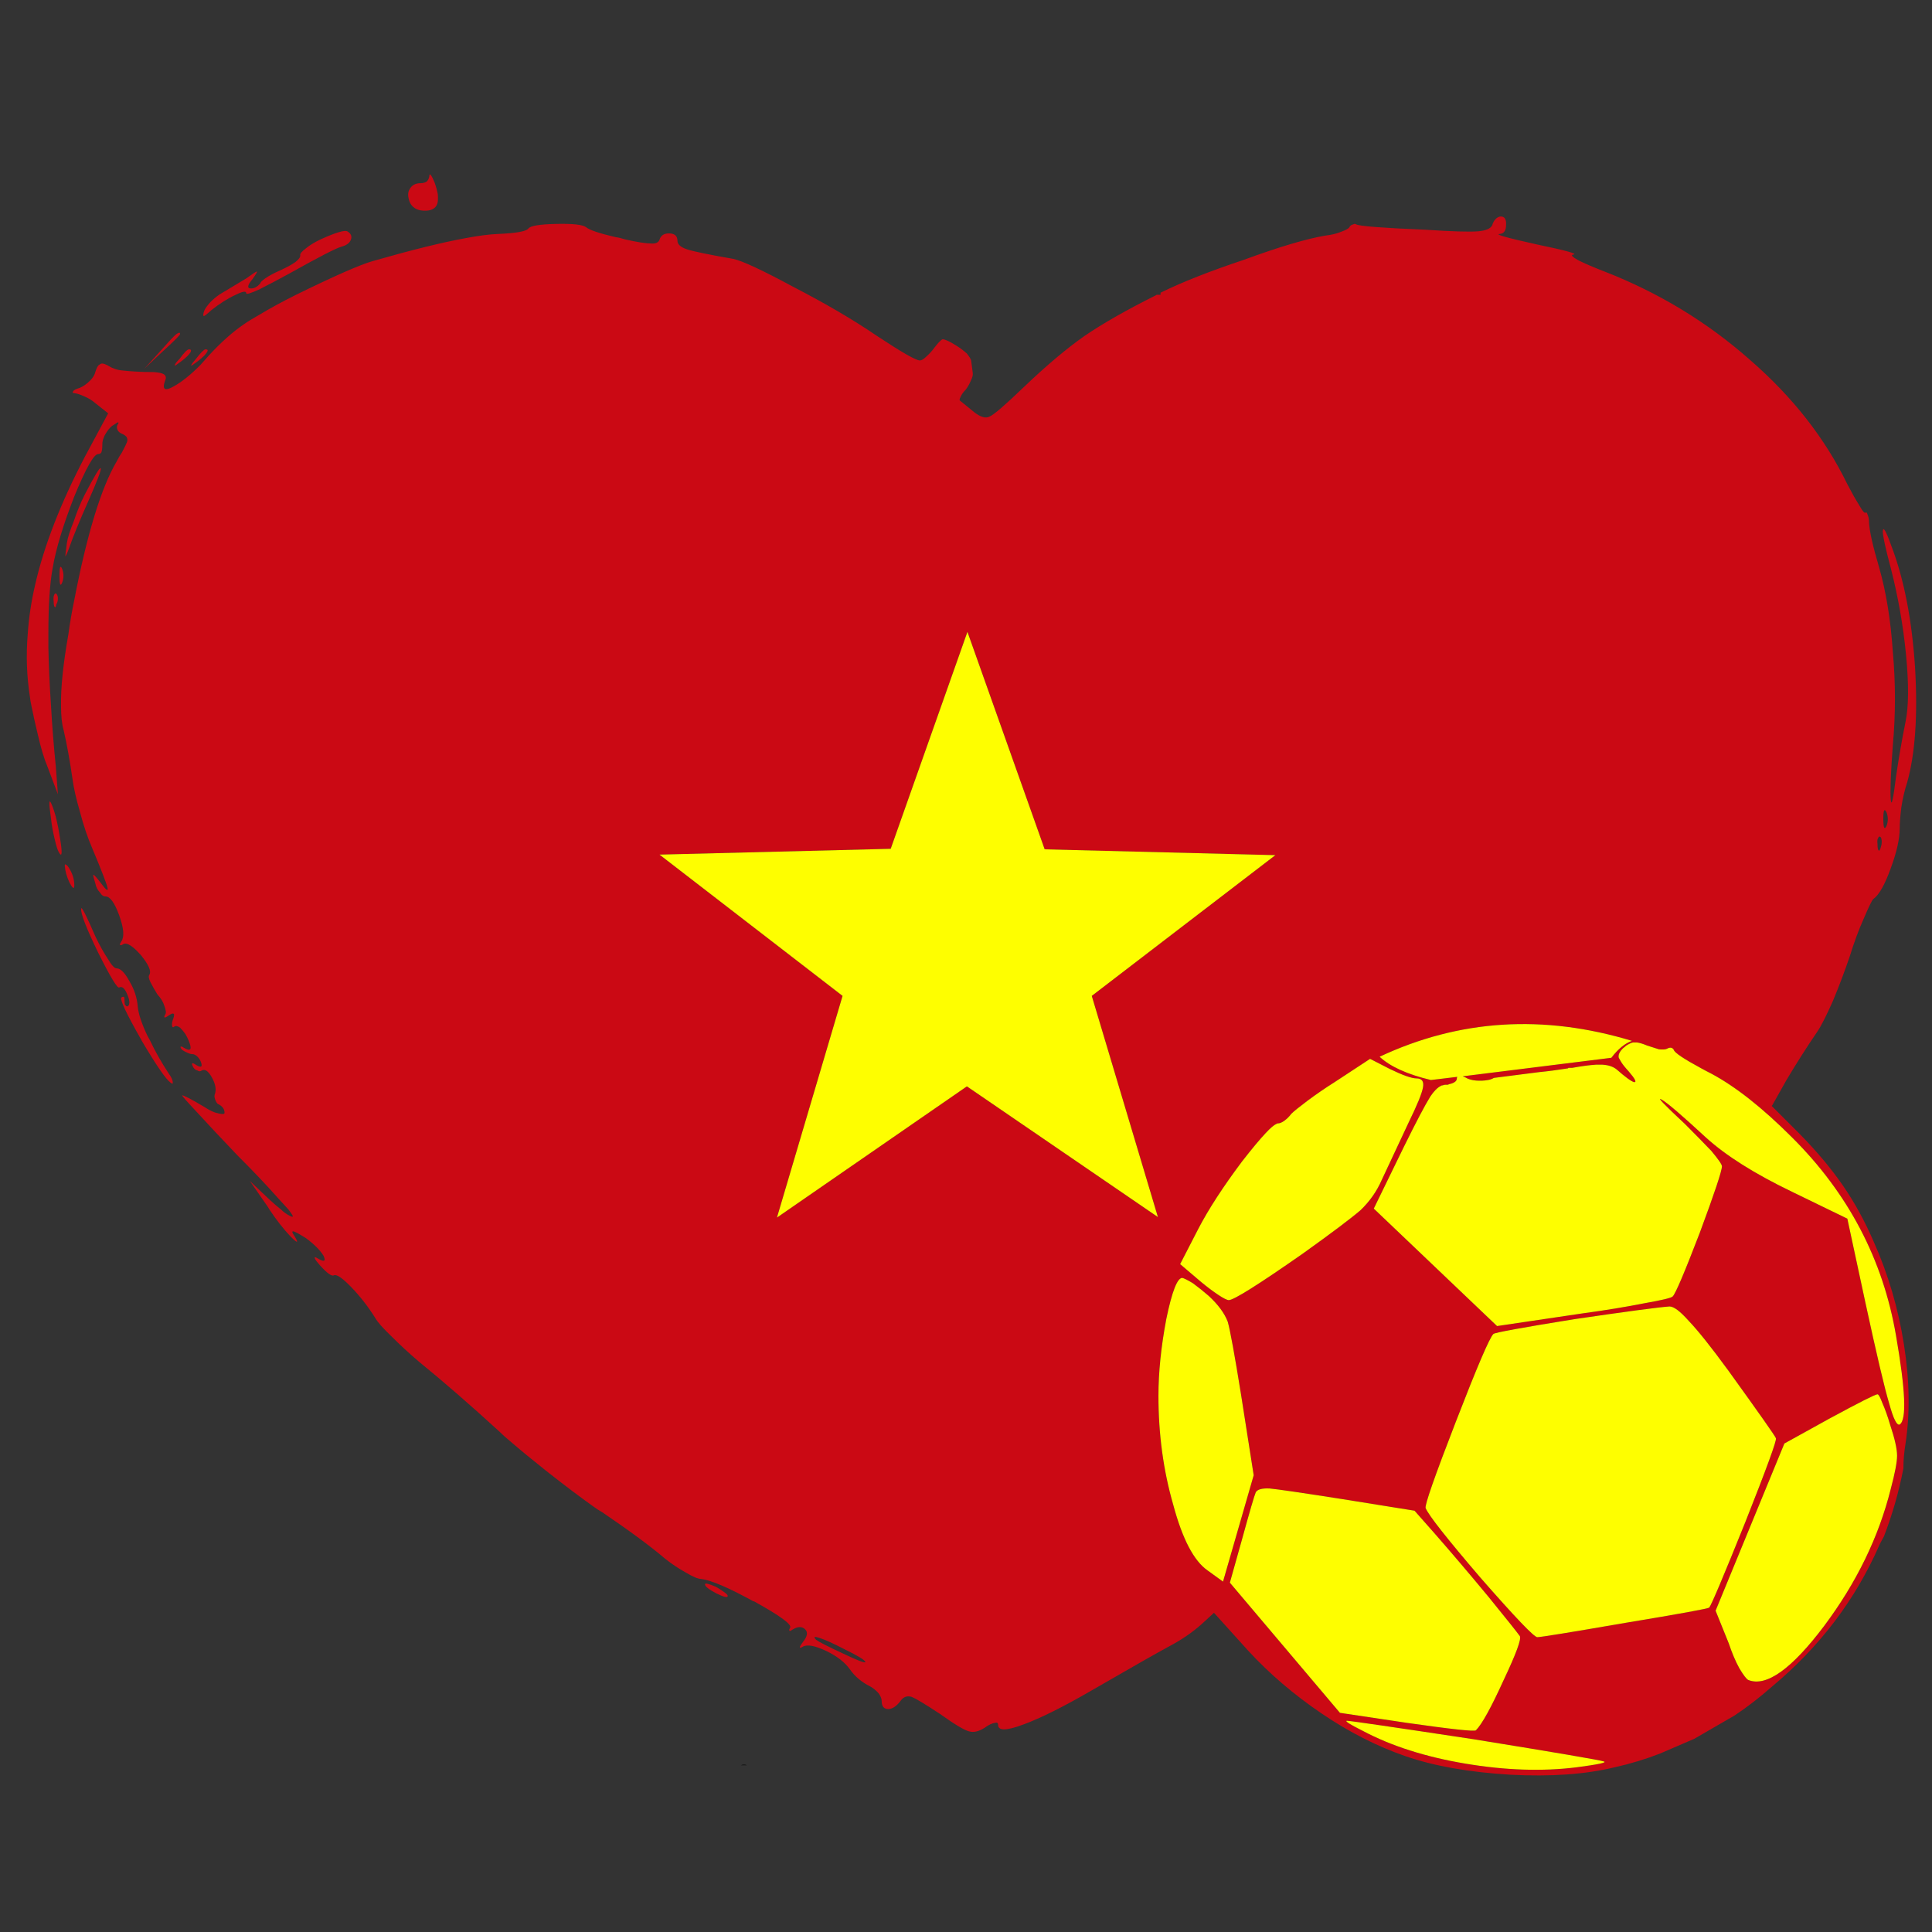 <?xml version="1.0" encoding="utf-8"?>
<!-- Generator: Adobe Illustrator 16.0.0, SVG Export Plug-In . SVG Version: 6.00 Build 0)  -->
<!DOCTYPE svg PUBLIC "-//W3C//DTD SVG 1.1//EN" "http://www.w3.org/Graphics/SVG/1.1/DTD/svg11.dtd">
<svg version="1.1" id="Layer_1" xmlns="http://www.w3.org/2000/svg" xmlns:xlink="http://www.w3.org/1999/xlink" x="0px" y="0px"
	 width="300px" height="300px" viewBox="0 0 300 300" enable-background="new 0 0 300 300" xml:space="preserve">
<rect x="0" y="0" width="300" height="300" fill="#333333" stroke="none"/>
<g>
	<path fill-rule="evenodd" clip-rule="evenodd" fill="#CB0914" d="M111.197,246.412c1.205,0.713,1.807,1.178,1.807,1.398
		c0,0.326-0.603,0.19-1.807-0.411c-1.15-0.604-1.725-1.068-1.725-1.398C109.472,245.783,110.047,245.92,111.197,246.412z
		 M12.605,141.084c0.056-0.384,0.794,1.067,2.219,4.354c0.657,1.37,1.315,2.548,1.972,3.534c0.547,0.931,0.986,1.396,1.314,1.396
		c0.603,0,1.26,0.658,1.973,1.972c0.767,1.261,1.205,2.603,1.314,4.026c0.11,1.097,0.603,2.575,1.479,4.437
		c0.11,0.22,0.248,0.466,0.411,0.741c0.767,1.643,1.726,3.341,2.875,5.092c0.439,0.604,0.658,1.069,0.658,1.397
		c0.055,0.274-0.055,0.302-0.329,0.083c-0.711-0.494-2.219-2.685-4.519-6.572c0-0.056-0.027-0.111-0.082-0.166
		c-2.301-4.053-3.314-6.217-3.04-6.491c0.165-0.108,0.301-0.136,0.411-0.081c0.054,0.11,0.082,0.355,0.082,0.739
		c0,0.329,0.054,0.52,0.164,0.575c0.11,0.165,0.247,0.191,0.411,0.083c0.273-0.329,0.219-0.933-0.165-1.809
		c-0.384-0.931-0.794-1.286-1.232-1.067c-0.274,0.218-1.369-1.588-3.286-5.423C13.373,144.069,12.496,141.795,12.605,141.084z
		 M10.059,134.43c0-0.22,0.055-0.274,0.164-0.165c0.165,0.054,0.356,0.274,0.576,0.658c0.493,0.821,0.739,1.67,0.739,2.546
		c0,0.658-0.247,0.52-0.739-0.411C10.359,136.128,10.113,135.251,10.059,134.43z M8.498,130.322
		c-0.274-1.096-0.465-2.165-0.575-3.205c-0.384-2.63-0.329-3.313,0.164-2.054c0.493,1.205,0.904,2.903,1.232,5.093
		c0.383,2.301,0.329,3.041-0.164,2.219C8.936,131.992,8.716,131.307,8.498,130.322z M65.352,28.444c0.329,0,0.629-0.084,0.904-0.248
		c0.219-0.218,0.355-0.493,0.411-0.821c0-0.329,0.082-0.383,0.246-0.164c0.165,0.218,0.356,0.602,0.576,1.149
		c0.219,0.604,0.382,1.206,0.492,1.809c0.055,0.657,0.027,1.15-0.082,1.478c-0.274,0.767-0.986,1.123-2.137,1.068
		c-1.041-0.054-1.752-0.492-2.136-1.314c-0.329-0.876-0.329-1.561,0-2.054C63.955,28.744,64.53,28.444,65.352,28.444z M8.333,93.35
		c-0.055-0.439-0.028-0.767,0.082-0.987c0.11-0.218,0.219-0.274,0.329-0.163c0.163,0.163,0.246,0.411,0.246,0.74
		c0,0.327-0.083,0.629-0.246,0.903c-0.055,0.383-0.137,0.52-0.247,0.411C8.388,94.143,8.333,93.843,8.333,93.35z M9.648,90.475
		c-0.274,0.656-0.411,0.3-0.411-1.069s0.137-1.725,0.411-1.069C9.921,89.049,9.921,89.762,9.648,90.475z M10.388,84.313
		c0.109-0.767,0.465-1.89,1.068-3.37c0.492-1.479,1.041-2.821,1.643-4.024c1.589-3.068,2.438-4.465,2.547-4.192
		c0.11,0.22-0.547,1.945-1.972,5.177c-1.315,2.958-2.301,5.368-2.958,7.231c-0.328,0.875-0.52,1.287-0.575,1.232
		C10.141,86.256,10.223,85.572,10.388,84.313z M30.763,56.049c-0.438,0.329-0.74,0.547-0.904,0.656l-0.246,0.083l0.082-0.083
		c0.055-0.164,0.301-0.493,0.739-0.985c0.767-0.985,1.259-1.479,1.479-1.479c0.329,0,0.411,0.138,0.247,0.411
		C31.94,55.035,31.475,55.502,30.763,56.049z M15.317,56.706c0.109-0.054,0.192-0.109,0.246-0.164
		c0.219-0.163,0.575-0.109,1.068,0.164c0.055,0,0.11,0.029,0.165,0.083c0.711,0.438,1.451,0.684,2.219,0.738
		c0.438,0.055,1.095,0.111,1.971,0.166c0.767,0.055,1.726,0.082,2.875,0.082c0.767,0.055,1.287,0.164,1.562,0.329
		c0.328,0.218,0.411,0.52,0.246,0.903c-0.548,1.479-0.11,1.807,1.314,0.985c1.205-0.656,2.575-1.752,4.108-3.286
		c0.384-0.438,0.822-0.931,1.315-1.478c1.862-2.026,3.67-3.643,5.423-4.848c0.712-0.493,1.561-1.014,2.547-1.562
		c1.533-0.931,3.396-1.943,5.586-3.039c6.025-2.957,10.023-4.711,11.995-5.259c5.916-1.697,10.681-2.875,14.296-3.533
		c2.026-0.382,3.697-0.602,5.011-0.656c2.793-0.111,4.382-0.384,4.765-0.822c0.275-0.438,1.726-0.685,4.355-0.74
		c2.52-0.055,4.053,0.109,4.601,0.493c0.492,0.438,2.026,0.958,4.6,1.562c0.439,0.054,0.905,0.164,1.397,0.329
		c1.918,0.438,3.287,0.656,4.108,0.656c0.712,0.055,1.15-0.136,1.315-0.574c0.219-0.712,0.766-1.04,1.644-0.985
		c0.766,0.055,1.149,0.438,1.149,1.149c0,0.549,0.494,0.987,1.479,1.316c0.986,0.327,3.369,0.821,7.148,1.478
		c1.369,0.274,4.491,1.725,9.367,4.355c4.983,2.574,9.283,5.094,12.899,7.558c3.889,2.575,6.134,3.862,6.736,3.862
		c0.274,0,0.603-0.192,0.986-0.576c0.438-0.384,0.822-0.794,1.151-1.233c0.657-0.875,1.123-1.369,1.397-1.478
		c0.382,0,1.095,0.327,2.135,0.985c0.604,0.383,1.151,0.794,1.644,1.232c0.384,0.493,0.604,0.849,0.658,1.069l0.245,1.889
		c0.057,0.329-0.027,0.712-0.245,1.15c-0.221,0.547-0.495,1.04-0.822,1.479c-0.385,0.382-0.658,0.767-0.821,1.148
		c-0.165,0.329-0.193,0.522-0.083,0.577l2.219,1.807c0.985,0.767,1.78,0.987,2.383,0.658c0.656-0.274,2.437-1.808,5.341-4.601
		c3.504-3.341,6.627-5.971,9.364-7.889c2.794-1.916,6.491-4.024,11.092-6.325c0.055-0.055,0.109-0.082,0.165-0.082h0.575V45.45
		c3.343-1.643,7.642-3.341,12.899-5.093c5.532-2.027,9.776-3.287,12.734-3.781c0.932-0.109,1.726-0.3,2.382-0.575
		c0.767-0.274,1.207-0.52,1.315-0.74c0.109-0.218,0.303-0.356,0.575-0.411c0.164-0.109,0.328-0.109,0.492,0
		c0.548,0.274,4.108,0.547,10.682,0.821c4.163,0.274,6.9,0.356,8.216,0.248c1.259-0.111,1.998-0.438,2.219-0.987
		c0.109-0.382,0.302-0.711,0.574-0.985c0.272-0.218,0.521-0.329,0.74-0.329c0.602,0,0.876,0.438,0.821,1.314
		c0,0.875-0.329,1.343-0.987,1.397c-0.821,0.055,1.124,0.602,5.835,1.643c4.49,0.931,6.353,1.451,5.586,1.562
		c-0.438,0.054-0.164,0.356,0.822,0.903c0.986,0.493,2.328,1.067,4.025,1.725c8.435,3.287,15.967,7.86,22.595,13.72
		c6.627,5.751,11.666,12.188,15.117,19.308c0.656,1.261,1.26,2.329,1.807,3.205c0.492,0.876,0.822,1.287,0.986,1.232
		c0.164-0.109,0.273-0.027,0.328,0.247c0.165,0.329,0.247,0.74,0.247,1.232c0.055,1.314,0.574,3.643,1.561,6.983
		c1.097,3.833,1.808,8.216,2.137,13.146c0.438,4.875,0.438,9.694,0,14.46c-0.329,4.382-0.438,7.202-0.329,8.463
		c0.11,1.204,0.384,0.027,0.821-3.533c0.384-2.683,0.878-5.533,1.479-8.545c0.493-2.354,0.52-5.806,0.082-10.352
		c-0.438-4.546-1.232-9.064-2.383-13.556c-0.821-3.068-1.232-4.957-1.232-5.669c0.057-0.821,0.492-0.082,1.314,2.219
		c1.972,5.148,3.204,11.448,3.696,18.896c0.44,7.449,0.029,13.418-1.232,17.91c-0.382,1.151-0.683,2.438-0.903,3.863
		c-0.163,1.369-0.245,2.436-0.245,3.203c0,1.643-0.465,3.726-1.397,6.245c-0.931,2.574-1.834,4.163-2.711,4.765
		c-0.219,0.22-0.711,1.232-1.479,3.041c-0.767,1.698-1.504,3.697-2.217,5.997c-0.768,2.246-1.618,4.491-2.549,6.737
		c-1.04,2.354-1.861,3.97-2.465,4.847c-1.644,2.41-3.231,4.902-4.764,7.478l-2.219,3.943l-0.083,0.081l4.355,4.355
		c2.685,2.739,4.93,5.422,6.737,8.052c1.808,2.629,3.396,5.532,4.766,8.71c2.245,5.037,3.806,10.351,4.682,15.938
		c0.878,5.531,0.958,10.652,0.247,15.363c-0.22,1.369-0.328,2.574-0.328,3.615v0.245c-0.713,3.67-1.726,7.204-3.039,10.6
		c-0.221,0.383-0.44,0.794-0.658,1.232c-3.725,8.544-9.311,15.912-16.762,22.101c-1.863,1.643-3.778,3.123-5.75,4.437l-6.244,3.616
		l-5.341,2.3c-2.247,0.876-4.601,1.589-7.064,2.136c-4.493,1.096-9.888,1.479-16.188,1.15c-6.407-0.384-11.829-1.342-16.266-2.875
		c-4.438-1.533-8.793-3.753-13.064-6.655c-4.272-2.902-8.053-6.135-11.339-9.695l-5.34-5.915l-1.971,1.807
		c-1.425,1.262-3.068,2.383-4.93,3.37c-2.028,1.094-6.025,3.368-11.996,6.818c-4.437,2.575-7.997,4.354-10.682,5.34
		c-2.628,0.986-3.942,1.015-3.942,0.082c0-0.327-0.166-0.438-0.492-0.327c-0.44,0.054-0.96,0.3-1.562,0.738
		c-0.933,0.604-1.754,0.794-2.464,0.576c-0.713-0.166-2.219-1.069-4.52-2.713c-2.246-1.478-3.697-2.354-4.355-2.628
		c-0.712-0.22-1.287-0.027-1.725,0.575c-0.603,0.821-1.232,1.259-1.89,1.313c-0.712,0-1.068-0.41-1.068-1.232
		c0-0.382-0.164-0.793-0.493-1.232c-0.383-0.438-0.822-0.793-1.314-1.067c-1.315-0.658-2.356-1.534-3.122-2.63
		c-0.768-1.094-2-2.054-3.697-2.875c-1.753-0.822-2.958-1.04-3.616-0.656c-0.657,0.383-0.629,0.108,0.082-0.822
		c0.603-0.767,0.712-1.368,0.329-1.808c-0.493-0.548-1.178-0.548-2.054,0c-0.219,0.165-0.356,0.219-0.411,0.165
		c-0.11-0.055-0.082-0.221,0.082-0.493c0.274-0.494-1.561-1.836-5.504-4.025c-0.11-0.056-0.191-0.083-0.247-0.083
		c-3.779-2.082-6.463-3.231-8.052-3.451c-0.492,0-1.287-0.329-2.382-0.985c-1.096-0.604-2.164-1.313-3.205-2.136
		c-2.246-1.918-5.505-4.327-9.777-7.23c-0.492-0.274-0.958-0.574-1.396-0.904c-2.083-1.479-4.547-3.34-7.395-5.586
		c-2.137-1.699-3.999-3.232-5.587-4.602c-0.603-0.492-1.15-0.984-1.644-1.479c-4.491-4.108-8.654-7.722-12.487-10.845
		c-1.48-1.259-2.876-2.546-4.191-3.861c-1.369-1.315-2.218-2.272-2.546-2.875c-1.096-1.754-2.329-3.341-3.698-4.766
		s-2.272-2.054-2.711-1.891c-0.329,0.221-1.041-0.271-2.136-1.478c-0.438-0.493-0.712-0.849-0.822-1.068
		c-0.109-0.274-0.027-0.329,0.246-0.164c1.151,0.711,1.507,0.602,1.069-0.329c-0.548-0.876-1.452-1.779-2.712-2.712
		c-0.766-0.492-1.342-0.821-1.725-0.985c-0.383-0.163-0.492-0.081-0.329,0.247c0.986,1.533,0.877,1.698-0.328,0.493
		c-1.096-1.151-2.191-2.547-3.286-4.19c-0.054-0.11-0.137-0.247-0.246-0.411l-2.794-4.025l3.122,2.958
		c0.602,0.546,1.178,1.039,1.726,1.479c0.164,0.164,0.355,0.328,0.575,0.493c0.712,0.492,1.123,0.685,1.232,0.574
		c0.056-0.054-0.163-0.411-0.657-1.067c-0.438-0.494-1.014-1.123-1.725-1.89c-1.643-1.861-3.725-4.054-6.245-6.573
		c-2.409-2.52-4.463-4.711-6.162-6.572c-1.698-1.807-2.493-2.713-2.382-2.713c0.273,0,1.424,0.604,3.451,1.81
		c0.822,0.547,1.533,0.876,2.136,0.984c0.657,0.166,0.986,0.137,0.986-0.081c0-0.604-0.356-1.069-1.068-1.396
		c-0.164-0.165-0.301-0.41-0.41-0.739c-0.11-0.33-0.11-0.604,0-0.822c0.219-0.712,0.054-1.562-0.494-2.547
		c-0.547-0.986-1.068-1.342-1.561-1.067c-0.219,0.163-0.439,0.163-0.658,0c-0.274-0.056-0.493-0.219-0.658-0.493
		c-0.383-0.712-0.219-0.822,0.494-0.329c0.766,0.438,0.985,0.247,0.657-0.574c-0.11-0.274-0.302-0.55-0.575-0.822
		c-0.273-0.22-0.521-0.328-0.74-0.328s-0.493-0.083-0.822-0.247c-0.383-0.164-0.657-0.33-0.821-0.493
		c-0.164-0.219-0.219-0.356-0.164-0.411c0.109-0.054,0.274,0,0.493,0.164c1.095,0.657,1.343,0.274,0.74-1.148
		c-0.11-0.275-0.275-0.604-0.494-0.987c-0.274-0.384-0.547-0.711-0.822-0.985c-0.384-0.274-0.684-0.329-0.903-0.165
		c-0.165,0.165-0.274,0.138-0.329-0.082c-0.055-0.219-0.027-0.52,0.083-0.904c0.219-0.546,0.274-0.876,0.164-0.984
		c-0.109-0.11-0.328-0.055-0.657,0.164c-0.767,0.547-0.986,0.52-0.657-0.083c0.165-0.219,0.11-0.685-0.165-1.396
		c-0.165-0.548-0.52-1.122-1.068-1.726c-0.438-0.711-0.794-1.342-1.068-1.889c-0.274-0.549-0.329-0.933-0.165-1.15
		c0.329-0.548-0.11-1.562-1.314-3.041c-1.26-1.423-2.164-2-2.712-1.725c-0.273,0.165-0.438,0.22-0.492,0.165
		c-0.11-0.054-0.055-0.247,0.164-0.576c0.493-0.711,0.384-2.054-0.329-4.026c-0.712-1.971-1.424-2.958-2.136-2.958
		c-0.329,0-0.602-0.191-0.821-0.574c-0.383-0.383-0.63-0.849-0.74-1.398c-0.273-0.876-0.383-1.341-0.328-1.396
		c0.109,0,0.465,0.383,1.068,1.151c0.876,1.205,1.26,1.507,1.149,0.903c-0.163-0.712-0.958-2.767-2.382-6.162
		c-0.712-1.643-1.342-3.504-1.89-5.588c-0.603-2.081-0.986-3.751-1.15-5.011c-0.438-3.012-0.903-5.585-1.397-7.723
		c-0.273-0.931-0.411-2.19-0.411-3.779c-0.055-2.794,0.329-6.519,1.15-11.173c0.219-1.644,0.52-3.396,0.904-5.259
		C13.51,82.942,15.7,75.768,18.11,71.66c0.274-0.547,0.548-1.015,0.822-1.398c0.438-0.821,0.712-1.396,0.822-1.725
		c0.055-0.218,0.027-0.438-0.082-0.656c-0.11-0.165-0.329-0.329-0.657-0.494c-0.329-0.11-0.576-0.301-0.74-0.575
		c-0.165-0.329-0.165-0.628,0-0.903c0.165-0.22,0.165-0.329,0-0.329c-0.165,0.109-0.465,0.301-0.903,0.574
		c-0.384,0.329-0.713,0.74-0.987,1.233c-0.11,0.165-0.191,0.329-0.246,0.494c-0.164,0.382-0.247,0.738-0.247,1.067
		c0,0.658-0.054,1.096-0.164,1.314c-0.11,0.166-0.275,0.247-0.493,0.247c-0.657,0-1.89,2.19-3.697,6.573
		c-1.752,4.492-2.876,8.216-3.369,11.173c-0.438,2.356-0.657,5.751-0.657,10.188c0,0.658,0,1.341,0,2.054
		c0.055,2.848,0.192,5.887,0.411,9.119c0.164,2.957,0.411,6.08,0.739,9.366l0.329,4.355l-1.643-4.355
		c-0.494-1.15-0.986-2.793-1.479-4.929c-0.383-1.589-0.712-3.068-0.986-4.437c-0.11-0.493-0.192-0.985-0.246-1.478
		c-0.494-3.177-0.603-6.409-0.329-9.695c0.164-2.52,0.548-5.066,1.15-7.642c1.369-6.024,3.943-12.651,7.723-19.882l3.615-6.736
		l-1.972-1.562c-0.493-0.438-1.068-0.794-1.725-1.069c-0.603-0.274-1.096-0.438-1.479-0.493c-0.329,0-0.41-0.109-0.247-0.329
		c0.109-0.163,0.438-0.329,0.986-0.492c0.548-0.218,1.096-0.604,1.643-1.151c0.438-0.438,0.713-0.903,0.822-1.396
		C14.988,57.2,15.153,56.871,15.317,56.706z M27.312,51.941c0.438-0.329,0.657-0.356,0.657-0.082c0,0.164-0.931,1.095-2.793,2.792
		l-2.793,2.63l2.546-2.794C26.134,53.119,26.929,52.271,27.312,51.941z M29.366,54.241c0.274,0,0.356,0.138,0.247,0.411
		c-0.219,0.384-0.685,0.851-1.397,1.398c-0.438,0.329-0.739,0.547-0.904,0.656l-0.164,0.083v-0.083c0-0.164,0.246-0.493,0.74-0.985
		C28.599,54.735,29.093,54.241,29.366,54.241z M38.239,43.232c0.987-0.712,1.534-1.069,1.644-1.069c0.109,0-0.11,0.384-0.657,1.151
		c-0.822,0.985-0.904,1.478-0.247,1.478c0.493,0,0.958-0.246,1.397-0.738c0.054-0.054,0.082-0.11,0.082-0.166
		c0.11-0.218,0.521-0.547,1.232-0.985c0.657-0.384,1.37-0.74,2.136-1.069c0.822-0.384,1.507-0.767,2.054-1.15
		c0.548-0.438,0.794-0.792,0.74-1.067c-0.054-0.22,0.246-0.576,0.903-1.069c0.603-0.493,1.37-0.958,2.301-1.396
		c2.301-1.041,3.669-1.452,4.108-1.232c0.547,0.329,0.739,0.74,0.575,1.232c-0.164,0.547-0.657,0.931-1.479,1.151
		c-0.822,0.218-3.533,1.614-8.133,4.19c-1.808,0.985-3.314,1.78-4.519,2.383c-0.056,0.055-0.11,0.082-0.165,0.082
		c-1.315,0.602-1.973,0.794-1.973,0.575c0-0.384-0.546-0.3-1.643,0.247c-1.205,0.547-2.465,1.342-3.779,2.383
		c-0.657,0.602-1.041,0.903-1.15,0.903c-0.165,0-0.136-0.301,0.083-0.903c0.164-0.329,0.465-0.74,0.904-1.232
		c0.492-0.494,0.986-0.905,1.478-1.232L38.239,43.232z M181.114,204.759c-0.822,4.325-1.232,8.324-1.232,11.994
		c0,5.97,0.767,11.611,2.301,16.924c1.425,5.313,3.205,8.709,5.341,10.188l2.383,1.725l4.765-16.513l-1.972-12.571
		c-0.986-6.134-1.672-9.886-2.054-11.255c-0.493-1.314-1.479-2.657-2.959-4.026c-0.821-0.711-1.643-1.368-2.465-1.973
		c-0.821-0.492-1.369-0.767-1.644-0.821C182.812,198.431,181.99,200.539,181.114,204.759z M243.474,165.896
		c-1.753,0.274-3.23,0.466-4.437,0.577l-7.066,0.903c-0.274,0.163-0.574,0.274-0.902,0.328c-0.604,0.109-1.233,0.137-1.891,0.082
		c-0.656-0.055-1.204-0.22-1.644-0.493c-0.163-0.054-0.302-0.11-0.41-0.164l23.087-2.877c1.04-1.368,2.108-2.244,3.203-2.628
		c-13.747-4.162-26.811-3.341-39.189,2.465c1.645,1.532,4.301,2.739,7.97,3.615l4.107-0.494c-0.055,0.055-0.082,0.138-0.082,0.247
		c0,0.274-0.163,0.492-0.492,0.658c-0.218,0.108-0.465,0.191-0.739,0.245c-0.056,0.055-0.137,0.082-0.246,0.082s-0.22,0-0.329,0
		c-0.165,0-0.274,0.029-0.329,0.083c-0.163,0-0.272,0.028-0.329,0.083c-0.547,0.273-1.096,0.82-1.644,1.643
		c-0.82,1.314-2.189,3.916-4.107,7.805l-4.682,9.613l19.142,18.239l13.311-1.972c3.615-0.493,6.792-1.015,9.53-1.562
		c2.794-0.493,4.271-0.849,4.437-1.068c0.438-0.438,1.834-3.725,4.19-9.859c2.301-6.189,3.45-9.64,3.45-10.353
		c0-0.274-0.547-1.066-1.644-2.383c-1.148-1.203-2.52-2.601-4.107-4.189c-3.232-3.012-4.436-4.271-3.614-3.779
		c0.877,0.493,3.149,2.438,6.818,5.833c3.122,2.849,7.586,5.67,13.393,8.463l8.627,4.19l2.793,12.982
		c1.753,8.105,2.985,13.336,3.698,15.691c0.656,2.41,1.202,3.505,1.643,3.287c1.095-0.713,0.903-5.313-0.576-13.804
		c-2.026-11.832-7.421-22.102-16.185-30.811c-4.546-4.545-8.709-7.832-12.489-9.858c-0.547-0.274-1.067-0.548-1.56-0.822
		c-2.739-1.478-4.163-2.438-4.273-2.875c-0.22-0.384-0.575-0.438-1.067-0.164c-0.219,0.109-0.63,0.137-1.232,0.082
		c-0.548-0.163-1.15-0.356-1.809-0.574c-0.656-0.274-1.205-0.44-1.644-0.495c-0.219,0-0.409,0-0.573,0
		c-0.274,0.055-0.631,0.221-1.069,0.495c-0.108,0.109-0.274,0.245-0.492,0.411c-0.549,0.546-0.768,1.039-0.657,1.477
		c0.054,0.112,0.164,0.303,0.328,0.577c0.22,0.382,0.63,0.903,1.232,1.56c0.986,1.15,1.26,1.697,0.822,1.644
		c-0.438-0.109-1.342-0.768-2.711-1.971c-0.549-0.44-1.287-0.686-2.219-0.74c-0.274,0-0.603,0-0.986,0
		c-0.933,0.055-2.164,0.219-3.697,0.493c-0.165,0-0.355,0-0.576,0L243.474,165.896z M207.242,168.032
		c-1.48,0.932-2.877,1.891-4.19,2.875c-1.314,0.987-2.164,1.673-2.546,2.055c-0.274,0.383-0.632,0.739-1.069,1.068
		c-0.384,0.274-0.713,0.41-0.985,0.41c-0.109,0-0.193,0.027-0.247,0.082c-0.384,0.166-0.931,0.631-1.644,1.397
		c-0.931,0.985-2.162,2.466-3.697,4.436c-2.957,3.944-5.23,7.449-6.819,10.517l-2.792,5.422l3.286,2.794
		c0.931,0.769,1.807,1.426,2.628,1.973c0.822,0.547,1.371,0.821,1.644,0.821c0.768,0,4.601-2.409,11.503-7.23
		c4.436-3.175,7.421-5.422,8.955-6.736c1.424-1.369,2.52-2.93,3.286-4.684l4.19-8.954c1.314-2.685,2.054-4.491,2.217-5.424
		c0.166-0.931-0.163-1.396-0.984-1.396c-0.768,0-2.163-0.492-4.19-1.479l-3.041-1.56L207.242,168.032z M130.998,256.025
		c-1.588-0.821-2.793-1.37-3.615-1.643c-0.931-0.329-1.149-0.247-0.657,0.245c0.438,0.33,1.835,1.041,4.19,2.136
		c2.301,1.097,3.451,1.534,3.451,1.316C134.366,257.806,133.244,257.12,130.998,256.025z M198.04,132.787l-35.822-0.905
		l-11.995-33.768L138.309,131.8l-35.903,0.903l28.427,21.938l-10.188,34.425l29.496-20.376l29.659,20.293l-10.271-34.342
		L198.04,132.787z M209.132,267.199c-0.329,0.055,0.493,0.574,2.465,1.561c4.435,2.355,9.75,4.055,15.938,5.094
		c6.191,1.04,11.941,1.233,17.253,0.575c3.342-0.438,4.767-0.738,4.274-0.904c-0.603-0.218-7.341-1.368-20.211-3.45
		C216.197,268.157,209.625,267.199,209.132,267.199z M197.135,231.131c-1.148-0.055-1.861,0.136-2.136,0.574
		c-0.22,0.494-0.931,2.931-2.136,7.313l-1.891,6.738l17.09,20.211l10.435,1.562c6.901,0.985,10.463,1.368,10.681,1.148
		c0.931-0.931,2.355-3.505,4.273-7.722c1.972-4.162,2.818-6.464,2.547-6.901c-0.385-0.547-2-2.575-4.849-6.08
		c-2.902-3.505-5.695-6.791-8.38-9.859l-3.122-3.534l-11.256-1.806C202.094,231.789,198.342,231.24,197.135,231.131z
		 M231.89,207.142c-0.604,0.601-2.547,5.147-5.833,13.638c-3.287,8.49-4.849,12.953-4.685,13.392
		c0.44,1.095,3.286,4.711,8.545,10.846c5.368,6.134,8.298,9.2,8.792,9.2c0.548,0,5.094-0.739,13.639-2.217
		c8.599-1.425,12.954-2.22,13.063-2.383c0.328-0.384,2.191-4.794,5.587-13.228c3.343-8.437,4.93-12.79,4.766-13.064
		c-0.11-0.328-2.575-3.833-7.395-10.517c-2.685-3.668-4.738-6.244-6.161-7.722c-1.314-1.479-2.302-2.219-2.958-2.219
		c-1.644,0.11-6.572,0.767-14.788,1.972C236.299,206.154,232.107,206.921,231.89,207.142z M292.439,127.117
		c0,1.423,0.166,1.807,0.495,1.15c0.273-0.712,0.273-1.425,0-2.138C292.605,125.474,292.439,125.803,292.439,127.117z
		 M291.619,130.157c-0.11,0.165-0.137,0.465-0.083,0.903c0,0.549,0.057,0.876,0.166,0.987c0.109,0.109,0.218-0.027,0.327-0.411
		c0.109-0.329,0.165-0.63,0.165-0.903c0-0.329-0.056-0.576-0.165-0.74C291.866,129.828,291.728,129.882,291.619,130.157z
		 M293.509,221.271c-0.384-1.313-0.795-2.465-1.231-3.45c-0.33-0.875-0.575-1.315-0.741-1.315c-0.328,0-2.819,1.261-7.476,3.78
		l-6.983,3.861l-10.681,25.962l2.055,5.095c0.492,1.479,1.039,2.765,1.643,3.861c0.657,1.096,1.123,1.697,1.396,1.807
		c2.793,1.097,6.71-1.697,11.749-8.38c5.039-6.736,8.488-13.83,10.352-21.279c0.658-2.466,0.986-4.19,0.986-5.175
		C294.577,224.996,294.222,223.408,293.509,221.271z"/>
	<path fill-rule="evenodd" clip-rule="evenodd" fill="#FEFE00" d="M207.242,168.032l5.503-3.614l3.041,1.56
		c2.027,0.987,3.423,1.479,4.19,1.479c0.821,0,1.15,0.466,0.984,1.396c-0.163,0.933-0.902,2.739-2.217,5.424l-4.19,8.954
		c-0.767,1.754-1.862,3.314-3.286,4.684c-1.534,1.314-4.52,3.562-8.955,6.736c-6.902,4.821-10.735,7.23-11.503,7.23
		c-0.272,0-0.821-0.274-1.644-0.821c-0.821-0.547-1.697-1.204-2.628-1.973l-3.286-2.794l2.792-5.422
		c1.589-3.067,3.862-6.572,6.819-10.517c1.535-1.97,2.767-3.45,3.697-4.436c0.713-0.767,1.26-1.231,1.644-1.397
		c0.054-0.055,0.138-0.082,0.247-0.082c0.272,0,0.602-0.136,0.985-0.41c0.438-0.329,0.795-0.686,1.069-1.068
		c0.382-0.382,1.231-1.067,2.546-2.055C204.365,169.923,205.762,168.964,207.242,168.032z M243.474,165.896l0.081-0.081
		c0.221,0,0.411,0,0.576,0c1.533-0.274,2.765-0.438,3.697-0.493c0.384,0,0.712,0,0.986,0c0.932,0.055,1.67,0.3,2.219,0.74
		c1.369,1.203,2.272,1.861,2.711,1.971c0.438,0.054,0.164-0.493-0.822-1.644c-0.603-0.656-1.013-1.178-1.232-1.56
		c-0.164-0.274-0.274-0.465-0.328-0.577c-0.11-0.438,0.108-0.931,0.657-1.477c0.218-0.166,0.384-0.302,0.492-0.411
		c0.438-0.274,0.795-0.44,1.069-0.495c0.164,0,0.354,0,0.573,0c0.438,0.055,0.987,0.221,1.644,0.495
		c0.658,0.218,1.261,0.411,1.809,0.574c0.603,0.055,1.014,0.027,1.232-0.082c0.492-0.274,0.848-0.22,1.067,0.164
		c0.11,0.438,1.534,1.397,4.273,2.875c0.492,0.274,1.013,0.548,1.56,0.822c3.78,2.026,7.943,5.313,12.489,9.858
		c8.764,8.709,14.158,18.979,16.185,30.811c1.479,8.49,1.671,13.091,0.576,13.804c-0.44,0.218-0.986-0.877-1.643-3.287
		c-0.713-2.355-1.945-7.586-3.698-15.691l-2.793-12.982l-8.627-4.19c-5.807-2.793-10.271-5.614-13.393-8.463
		c-3.669-3.396-5.941-5.34-6.818-5.833c-0.821-0.492,0.382,0.768,3.614,3.779c1.588,1.589,2.959,2.986,4.107,4.189
		c1.097,1.316,1.644,2.108,1.644,2.383c0,0.713-1.149,4.163-3.45,10.353c-2.356,6.135-3.752,9.421-4.19,9.859
		c-0.165,0.22-1.643,0.575-4.437,1.068c-2.738,0.547-5.915,1.068-9.53,1.562l-13.311,1.972l-19.142-18.239l4.682-9.613
		c1.918-3.889,3.287-6.49,4.107-7.805c0.548-0.822,1.097-1.369,1.644-1.643c0.057-0.055,0.166-0.083,0.329-0.083
		c0.055-0.054,0.164-0.083,0.329-0.083c0.109,0,0.22,0,0.329,0s0.19-0.027,0.246-0.082c0.274-0.054,0.521-0.137,0.739-0.245
		c0.329-0.166,0.492-0.384,0.492-0.658c0-0.109,0.027-0.192,0.082-0.247l-4.107,0.494c-3.669-0.876-6.325-2.083-7.97-3.615
		c12.379-5.806,25.442-6.627,39.189-2.465c-1.095,0.384-2.163,1.26-3.203,2.628l-23.087,2.877c0.108,0.054,0.247,0.11,0.41,0.164
		c0.439,0.273,0.987,0.438,1.644,0.493c0.657,0.055,1.286,0.027,1.891-0.082c0.328-0.054,0.628-0.165,0.902-0.328l7.066-0.903
		C240.243,166.361,241.721,166.17,243.474,165.896z M181.114,204.759c0.876-4.22,1.697-6.328,2.464-6.328
		c0.274,0.055,0.822,0.329,1.644,0.821c0.822,0.604,1.644,1.262,2.465,1.973c1.479,1.369,2.466,2.712,2.959,4.026
		c0.382,1.369,1.067,5.121,2.054,11.255l1.972,12.571l-4.765,16.513l-2.383-1.725c-2.136-1.479-3.916-4.875-5.341-10.188
		c-1.534-5.313-2.301-10.954-2.301-16.924C179.882,213.083,180.292,209.084,181.114,204.759z M231.89,207.142
		c0.218-0.221,4.409-0.987,12.571-2.302c8.216-1.205,13.145-1.861,14.788-1.972c0.656,0,1.644,0.739,2.958,2.219
		c1.423,1.478,3.477,4.054,6.161,7.722c4.819,6.684,7.284,10.188,7.395,10.517c0.164,0.274-1.423,4.628-4.766,13.064
		c-3.396,8.434-5.259,12.844-5.587,13.228c-0.108,0.163-4.464,0.958-13.063,2.383c-8.545,1.478-13.091,2.217-13.639,2.217
		c-0.494,0-3.424-3.066-8.792-9.2c-5.259-6.135-8.104-9.751-8.545-10.846c-0.164-0.438,1.397-4.901,4.685-13.392
		C229.343,212.289,231.286,207.742,231.89,207.142z M197.135,231.131c1.207,0.109,4.959,0.658,11.257,1.644l11.256,1.806
		l3.122,3.534c2.685,3.068,5.478,6.354,8.38,9.859c2.849,3.505,4.464,5.533,4.849,6.08c0.271,0.438-0.575,2.739-2.547,6.901
		c-1.918,4.217-3.343,6.791-4.273,7.722c-0.218,0.22-3.779-0.163-10.681-1.148l-10.435-1.562l-17.09-20.211l1.891-6.738
		c1.205-4.382,1.916-6.818,2.136-7.313C195.273,231.267,195.986,231.076,197.135,231.131z M209.132,267.199
		c0.493,0,7.065,0.958,19.719,2.875c12.87,2.082,19.608,3.232,20.211,3.45c0.492,0.166-0.933,0.466-4.274,0.904
		c-5.312,0.658-11.062,0.465-17.253-0.575c-6.188-1.039-11.503-2.738-15.938-5.094C209.625,267.773,208.803,267.254,209.132,267.199
		z M198.04,132.787l-28.511,21.854l10.271,34.342l-29.659-20.293l-29.496,20.376l10.188-34.425l-28.427-21.938l35.903-0.903
		l11.914-33.686l11.995,33.768L198.04,132.787z M293.509,221.271c0.713,2.137,1.068,3.725,1.068,4.767
		c0,0.984-0.328,2.709-0.986,5.175c-1.863,7.449-5.313,14.543-10.352,21.279c-5.039,6.683-8.956,9.477-11.749,8.38
		c-0.273-0.109-0.739-0.711-1.396-1.807c-0.604-1.097-1.15-2.383-1.643-3.861l-2.055-5.095l10.681-25.962l6.983-3.861
		c4.656-2.52,7.147-3.78,7.476-3.78c0.166,0,0.411,0.44,0.741,1.315C292.714,218.807,293.125,219.958,293.509,221.271z"/>
	<path fill-rule="evenodd" clip-rule="evenodd" d="M115.058,274.101c0.11-0.055,0.274-0.083,0.494-0.083
		c0.164,0,0.301,0.028,0.411,0.083H115.058z"/>
</g>
</svg>
